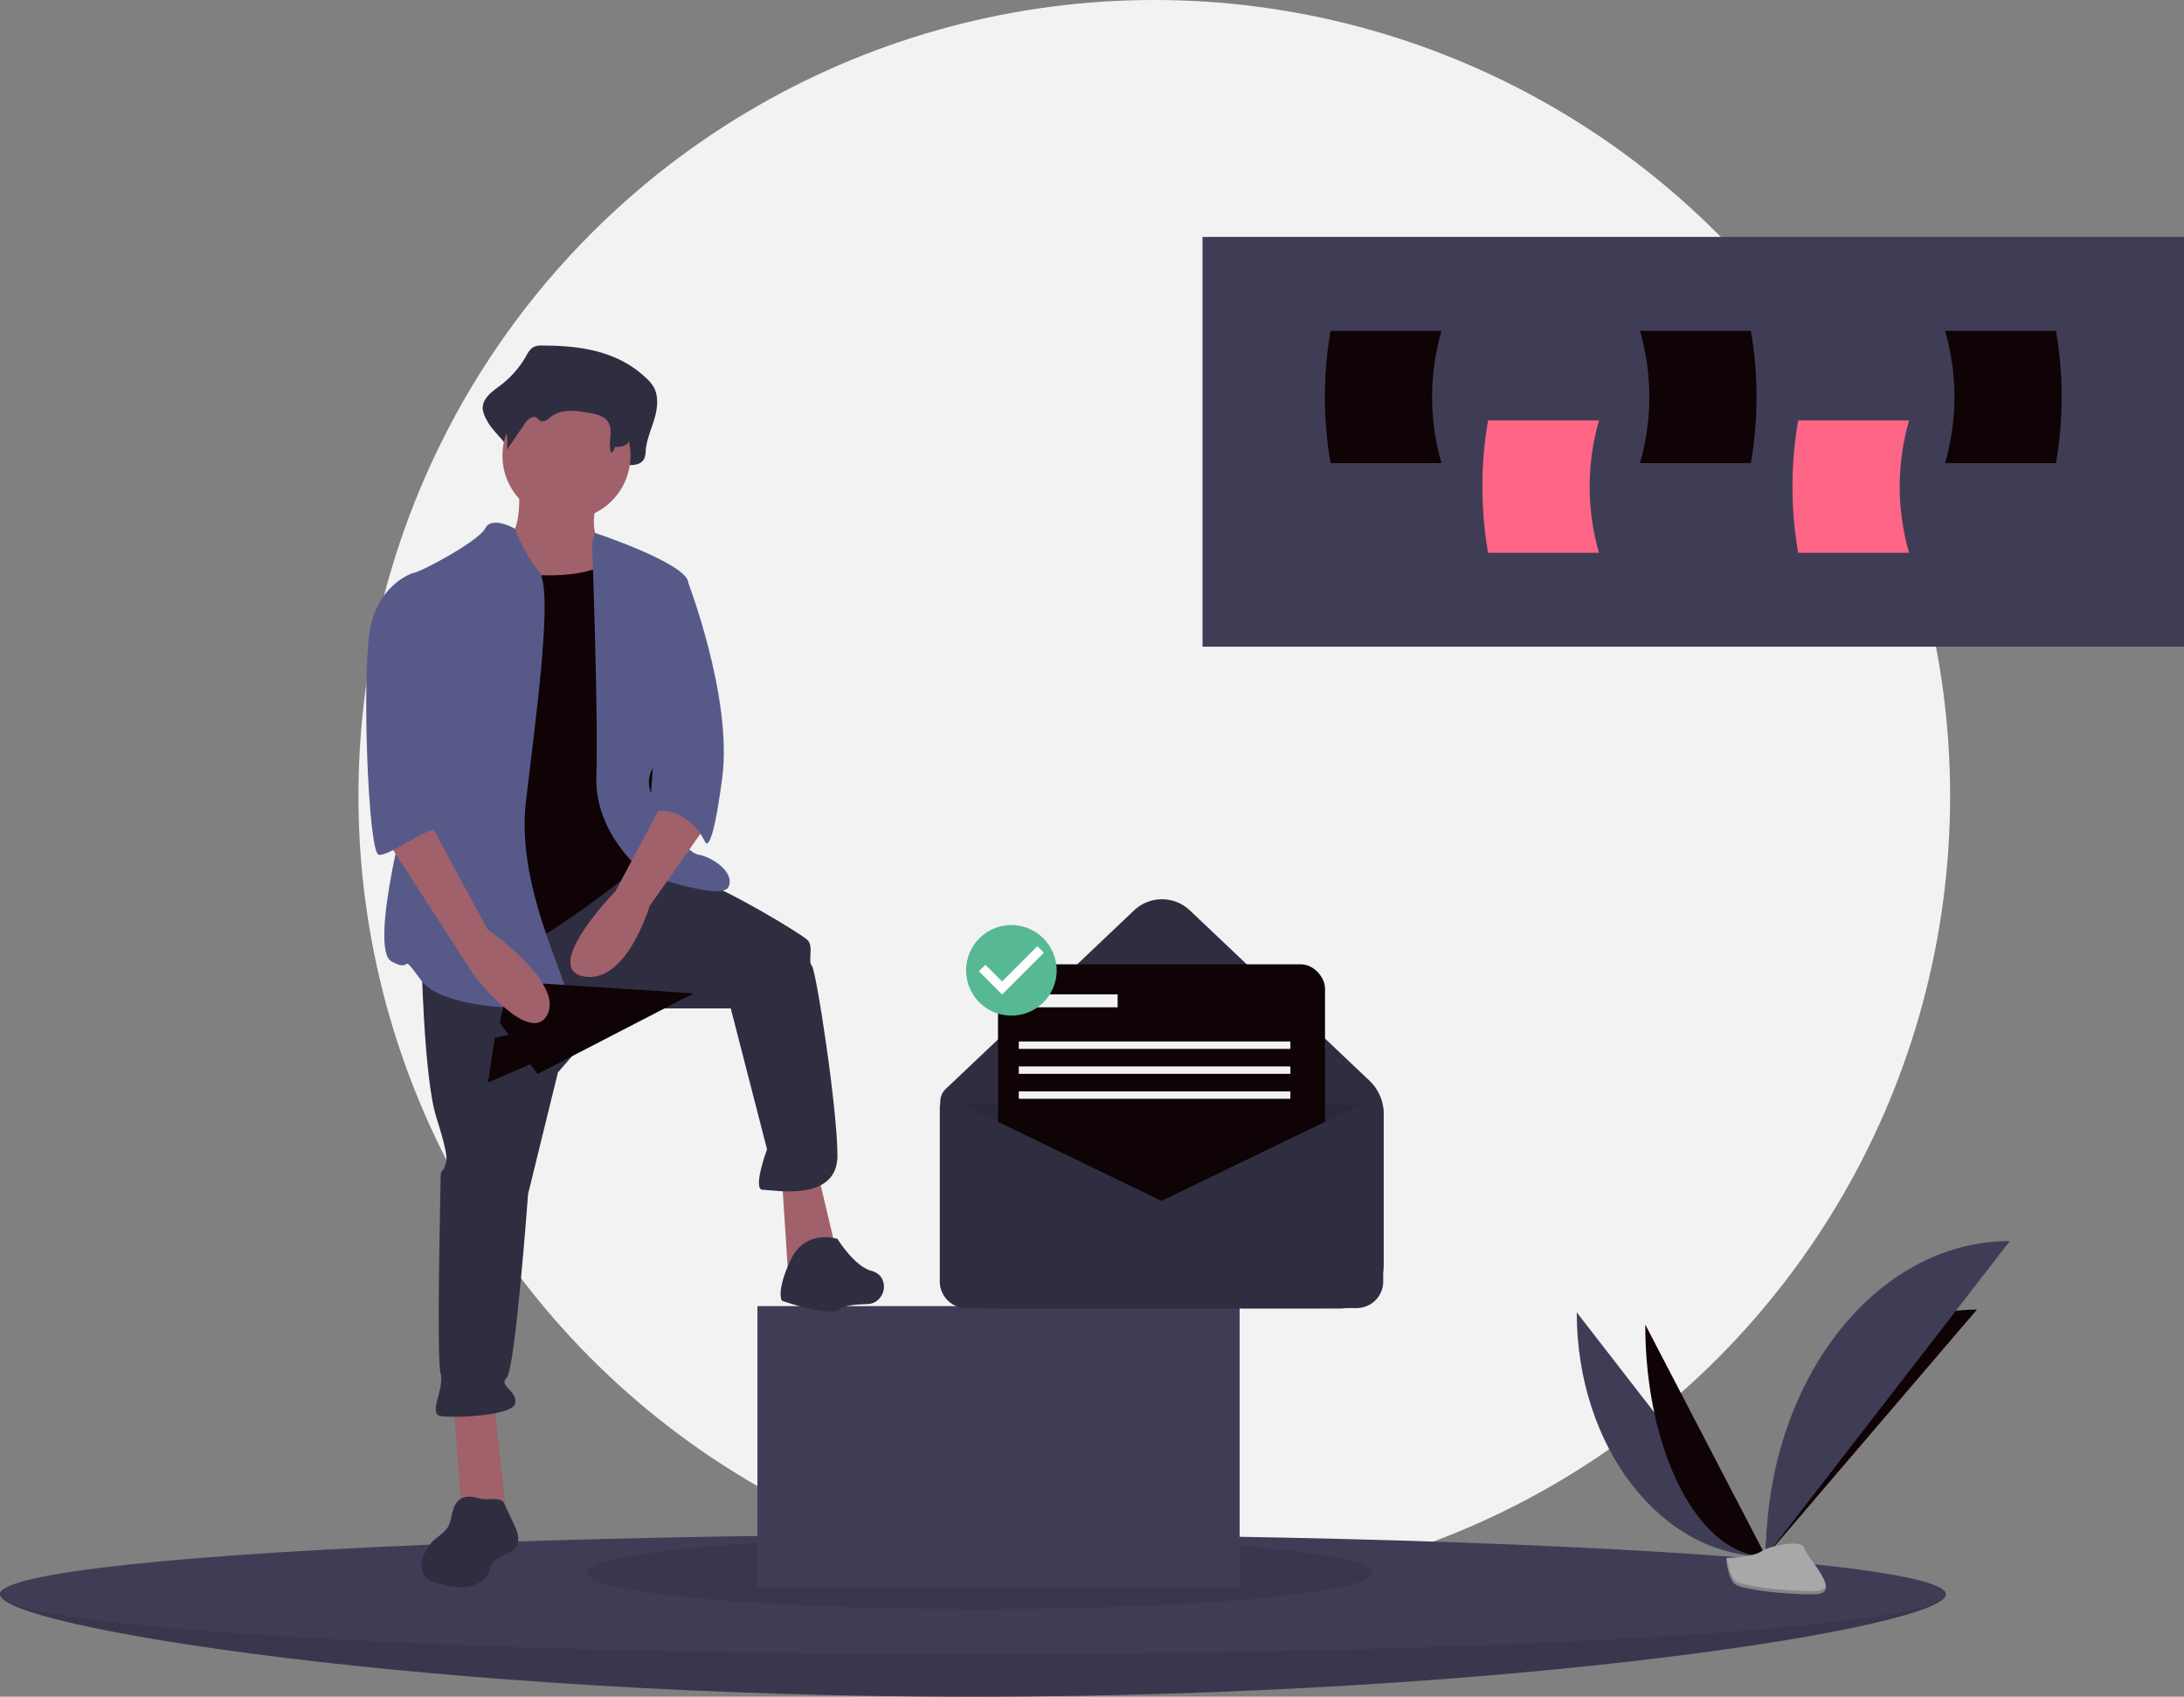 <svg id="e5dd2074-6f57-4137-8881-f8558dfe8bae" data-name="Layer 1" xmlns="http://www.w3.org/2000/svg" width="1023.623" height="795.001" viewBox="0 0 1023.623 795.001"><rect x="0" y="0" width="1023.623" height="795.001" fill="#808080" stroke="none"/><title>subscription</title><circle cx="541" cy="373" r="373" fill="#f2f2f2"/><path d="M1000.189,799.5c0,15.464-204.158,48-456,48s-456-32.536-456-48,204.158-8,456-8S1000.189,784.036,1000.189,799.5Z" transform="translate(-88.189 -52.5)" fill="#3f3d56"/><path d="M1000.189,799.5c0,15.464-204.158,48-456,48s-456-32.536-456-48,204.158-8,456-8S1000.189,784.036,1000.189,799.5Z" transform="translate(-88.189 -52.5)" opacity="0.1"/><ellipse cx="456" cy="747.001" rx="456" ry="28" fill="#3f3d56"/><ellipse cx="459" cy="737.001" rx="184" ry="17" opacity="0.1"/><path d="M827.189,667.412c0,63.204,39.651,114.348,88.652,114.348" transform="translate(-88.189 -52.5)" fill="#3f3d56"/><path d="M915.841,781.761c0-63.914,44.248-115.633,98.93-115.633" transform="translate(-88.189 -52.5)" fill="#100306"/><path d="M859.309,673.142c0,60.037,25.285,108.619,56.532,108.619" transform="translate(-88.189 -52.5)" fill="#100306"/><path d="M915.841,781.761c0-81.668,51.144-147.753,114.348-147.753" transform="translate(-88.189 -52.5)" fill="#3f3d56"/><path d="M897.19,782.567s12.572-.387,16.361-3.085,19.339-5.92,20.279-1.593,18.894,21.521,4.7,21.636-32.981-2.211-36.762-4.515S897.19,782.567,897.19,782.567Z" transform="translate(-88.189 -52.5)" fill="#a8a8a8"/><path d="M938.784,798.018c-14.194.115-32.981-2.211-36.762-4.514-2.88-1.754-4.028-8.049-4.412-10.953-.266.011-.42.016-.42.016s.796,10.14,4.578,12.443,22.568,4.629,36.762,4.514c4.097-.033,5.513-1.491,5.435-3.65C943.396,797.179,941.834,797.994,938.784,798.018Z" transform="translate(-88.189 -52.5)" opacity="0.2"/><rect x="355" y="612.001" width="226" height="132" fill="#3f3d56"/><path d="M716.107,665.627H549.487a20.602,20.602,0,0,1-20.602-20.602V568.688a8.162,8.162,0,0,1,2.547-5.923l88.292-83.694a19.003,19.003,0,0,1,26.146,0l84.182,79.798a21.334,21.334,0,0,1,6.657,15.483v70.674A20.602,20.602,0,0,1,716.107,665.627Z" transform="translate(-88.189 -52.5)" fill="#2f2e41"/><path d="M440.696,517.441H646.789a0,0,0,0,1,0,0v66.954a28.732,28.732,0,0,1-28.732,28.732h-148.628A28.732,28.732,0,0,1,440.696,584.395V517.441A0,0,0,0,1,440.696,517.441Z" opacity="0.1"/><path d="M528.668,564.962" transform="translate(-88.189 -52.5)" fill="none" stroke="#3f3d56" stroke-miterlimit="10"/><rect x="467.757" y="451.847" width="153.27" height="153.27" rx="11.336" fill="#100306"/><polygon points="621.027 520.883 621.027 605.117 467.757 605.117 467.757 520.883 544.392 557.924 621.027 520.883" opacity="0.1"/><path d="M632.58,615.186,534.386,567.725a3.984,3.984,0,0,0-5.718,3.587v81.658a12.44,12.44,0,0,0,12.44,12.44h182.944a12.44,12.44,0,0,0,12.44-12.44V572.711a4.862,4.862,0,0,0-6.977-4.377Z" transform="translate(-88.189 -52.5)" fill="#2f2e41"/><rect x="480.962" y="465.918" width="42.864" height="6.062" fill="#f2f2f2"/><rect x="477.498" y="487.999" width="127.292" height="3.464" fill="#f2f2f2"/><rect x="477.498" y="499.69" width="127.292" height="3.464" fill="#f2f2f2"/><rect x="477.498" y="511.38" width="127.292" height="3.464" fill="#f2f2f2"/><ellipse cx="474.035" cy="454.26" rx="17.752" ry="17.784" fill="#fff"/><path d="M562.223,485.945a21.215,21.215,0,1,0,21.215,21.215A21.278,21.278,0,0,0,562.223,485.945Zm-4.355,32.527L546.995,507.599l3.05-3.05,7.833,7.833,16.534-16.534,3.05,3.05-19.594,19.573Z" transform="translate(-88.189 -52.5)" fill="#57b894"/><rect x="563.623" y="111.008" width="460" height="192" fill="#3f3d56"/><path d="M837.642,311.508h-52a181.872,181.872,0,0,1,0-62h52A111.559,111.559,0,0,0,837.642,311.508Z" transform="translate(-88.189 -52.5)" fill="#ff6584"/><path d="M982.973,311.508h-52a181.872,181.872,0,0,1,0-62h52A111.559,111.559,0,0,0,982.973,311.508Z" transform="translate(-88.189 -52.5)" fill="#ff6584"/><path d="M763.811,269.508h-52a181.872,181.872,0,0,1,0-62h52A111.559,111.559,0,0,0,763.811,269.508Z" transform="translate(-88.189 -52.5)" fill="#100306"/><path d="M856.811,269.508h52a181.872,181.872,0,0,0,0-62h-52A111.559,111.559,0,0,1,856.811,269.508Z" transform="translate(-88.189 -52.5)" fill="#100306"/><path d="M999.811,269.508h52a181.872,181.872,0,0,0,0-62h-52A111.559,111.559,0,0,1,999.811,269.508Z" transform="translate(-88.189 -52.5)" fill="#100306"/><path d="M342.068,214.43a7.431,7.431,0,0,0-4.31.963,11.243,11.243,0,0,0-2.915,3.848,46.029,46.029,0,0,1-12.539,14.164c-3.726,2.729-8.463,6.133-7.825,11.165a15.091,15.091,0,0,0,1.816,4.713c3.437,6.938,12.817,12.3,11.894,20.218,3.415-5.717-1.153-8.544,2.262-14.261,1.626-2.723,4.451-5.796,6.907-4.086.822.572,1.362,1.599,2.218,2.102,2.043,1.199,4.215-1.093,6.024-2.716,6.235-5.597,15.101-4.131,22.859-2.387,3.663.823,7.686,1.903,9.851,5.404,2.847,4.603-2.705,9.573-4.107,14.777a2.835,2.835,0,0,0,3.043,3.529c2.328-.23,5.086-.418,5.223-1.439,2.929.104,6.518-.227,7.773-3.277a12.824,12.824,0,0,0,.602-3.73c.461-5.123,2.635-9.797,4.075-14.672s2.067-10.59-.364-14.913a17.256,17.256,0,0,0-3.185-3.871C377.574,216.611,359.438,214.41,342.068,214.43Z" transform="translate(-88.189 -52.5)" fill="#2f2e41"/><path d="M331.189,279.5s3,25-8,27,10,36,10,36l50,6-12-40s-8-3-3-23S331.189,279.5,331.189,279.5Z" transform="translate(-88.189 -52.5)" fill="#a0616a"/><polygon points="212.5 656.501 216.5 711.501 237.5 711.501 231.5 656.501 212.5 656.501" fill="#a0616a"/><polygon points="366.5 552.501 369.5 598.501 392.5 588.501 383.5 550.501 366.5 552.501" fill="#a0616a"/><path d="M285.689,499s1,58,7,77,5,20,4,23-2,1-2,6-2,84,0,91-6,19,0,20,34,0,35-6-8-8-4-12,10-86,10-86l14-57,26-30h55l17,66s-7,19-2,19,35,6,35-16-10-87-12-89,1-9-2-12-38-24-51-28-31.237-8.761-31.237-8.761Z" transform="translate(-88.189 -52.5)" fill="#2f2e41"/><path d="M480.689,633s-15-5-22,10-4,19-4,19,23,8,27,4c1.74-1.74,7.266-2.345,12.955-2.473,8.664-.194,10.969-12.451,2.786-15.306q-.366-.128-.741-.222C488.689,646,480.689,633,480.689,633Z" transform="translate(-88.189 -52.5)" fill="#2f2e41"/><circle cx="265.5" cy="213.501" r="30" fill="#a0616a"/><path d="M314.689,319s49,10,61-6,17,45,17,45l6,64-9,35s-47,38-62,41-38,5-38,5,7-111,7-113S314.689,319,314.689,319Z" transform="translate(-88.189 -52.5)" fill="#100306"/><path d="M329.591,300.246s-10.902-6.245-13.902-.245-31,21-34,21,6,83,2,93-23,83-12,89,3-6,14,9,65,15,68,9-24-51-19-93,13-100,6-108S329.591,300.246,329.591,300.246Z" transform="translate(-88.189 -52.5)" fill="#575a89"/><path d="M365.689,307l1.393-4.794s41.607,13.794,43.607,22.794,1,72-6,77-17,13-10,25,15,25,21,26,17,8,14,15-39-6-39-6-24-18-23-46S365.689,307,365.689,307Z" transform="translate(-88.189 -52.5)" fill="#575a89"/><path d="M400.689,425l-24,45s-35,36-15,40,31-33,31-33l26-37Z" transform="translate(-88.189 -52.5)" fill="#a0616a"/><path d="M343.53,222.279a6.809,6.809,0,0,0-3.508.68,8.177,8.177,0,0,0-2.373,2.72,34.551,34.551,0,0,1-10.207,10.011c-3.033,1.929-6.889,4.335-6.37,7.892a9.868,9.868,0,0,0,1.478,3.331,26.203,26.203,0,0,1,3.184,16.332l8.34-12.122c1.324-1.924,3.624-4.096,5.622-2.888.669.405,1.109,1.13,1.805,1.485,1.663.847,3.432-.772,4.903-1.92,5.075-3.956,12.293-2.919,18.608-1.687,2.982.582,6.256,1.345,8.019,3.819,2.929,4.112-.129,10.053,1.58,14.803a4.364,4.364,0,0,0,1.806-2.882c2.384.074,5.306-.161,6.327-2.316a7.981,7.981,0,0,0,.49-2.636c.375-3.621,2.145-6.924,3.317-10.37s1.682-7.485-.296-10.54a12.754,12.754,0,0,0-2.592-2.736C372.433,223.821,357.669,222.265,343.53,222.279Z" transform="translate(-88.189 -52.5)" fill="#2f2e41"/><path d="M400.689,321l9.317,2.473s21.683,55.527,16.683,93.527-8,30-8,30-8-18-26-14Z" transform="translate(-88.189 -52.5)" fill="#575a89"/><path d="M302.074,756.732c-2.411,3.277-1.928,7.961-4.064,11.424-1.852,3.002-5.341,4.575-7.657,7.235a19.395,19.395,0,0,0-1.969,2.832c-2.148,3.599-3.895,8.211-1.779,11.829,1.702,2.91,5.28,4.048,8.561,4.823,4.147.98,8.456,1.764,12.651,1.015s8.295-3.318,9.791-7.308a28.23,28.23,0,0,1,1.047-2.954c2.274-4.476,9.406-4.525,11.733-8.974,1.629-3.113.132-6.877-1.365-10.056l-4.57-9.71c-1.517-3.222-7.665-1.369-10.87-2.141C309.403,753.74,305.081,752.631,302.074,756.732Z" transform="translate(-88.189 -52.5)" fill="#2f2e41"/><polygon points="234.202 479.085 251.934 503.23 321.083 467.503 325.072 465.451 238.676 459.871 234.202 479.085" fill="#100306"/><polygon points="235.165 480.395 251.934 503.23 321.083 467.503 235.165 480.395" opacity="0.2"/><polygon points="228.704 507.245 231.911 486.306 325.42 465.471 228.704 507.245" fill="#100306"/><path d="M268.689,445l42,65s26,33,34,18-28-40-28-40l-27-50Z" transform="translate(-88.189 -52.5)" fill="#a0616a"/><path d="M289.689,323l-8-2s-16,5-20,26-1,105,4,106,24.695-14.626,27.847-11.313-6.847-13.687-3.847-22.687S289.689,323,289.689,323Z" transform="translate(-88.189 -52.5)" fill="#575a89"/></svg>